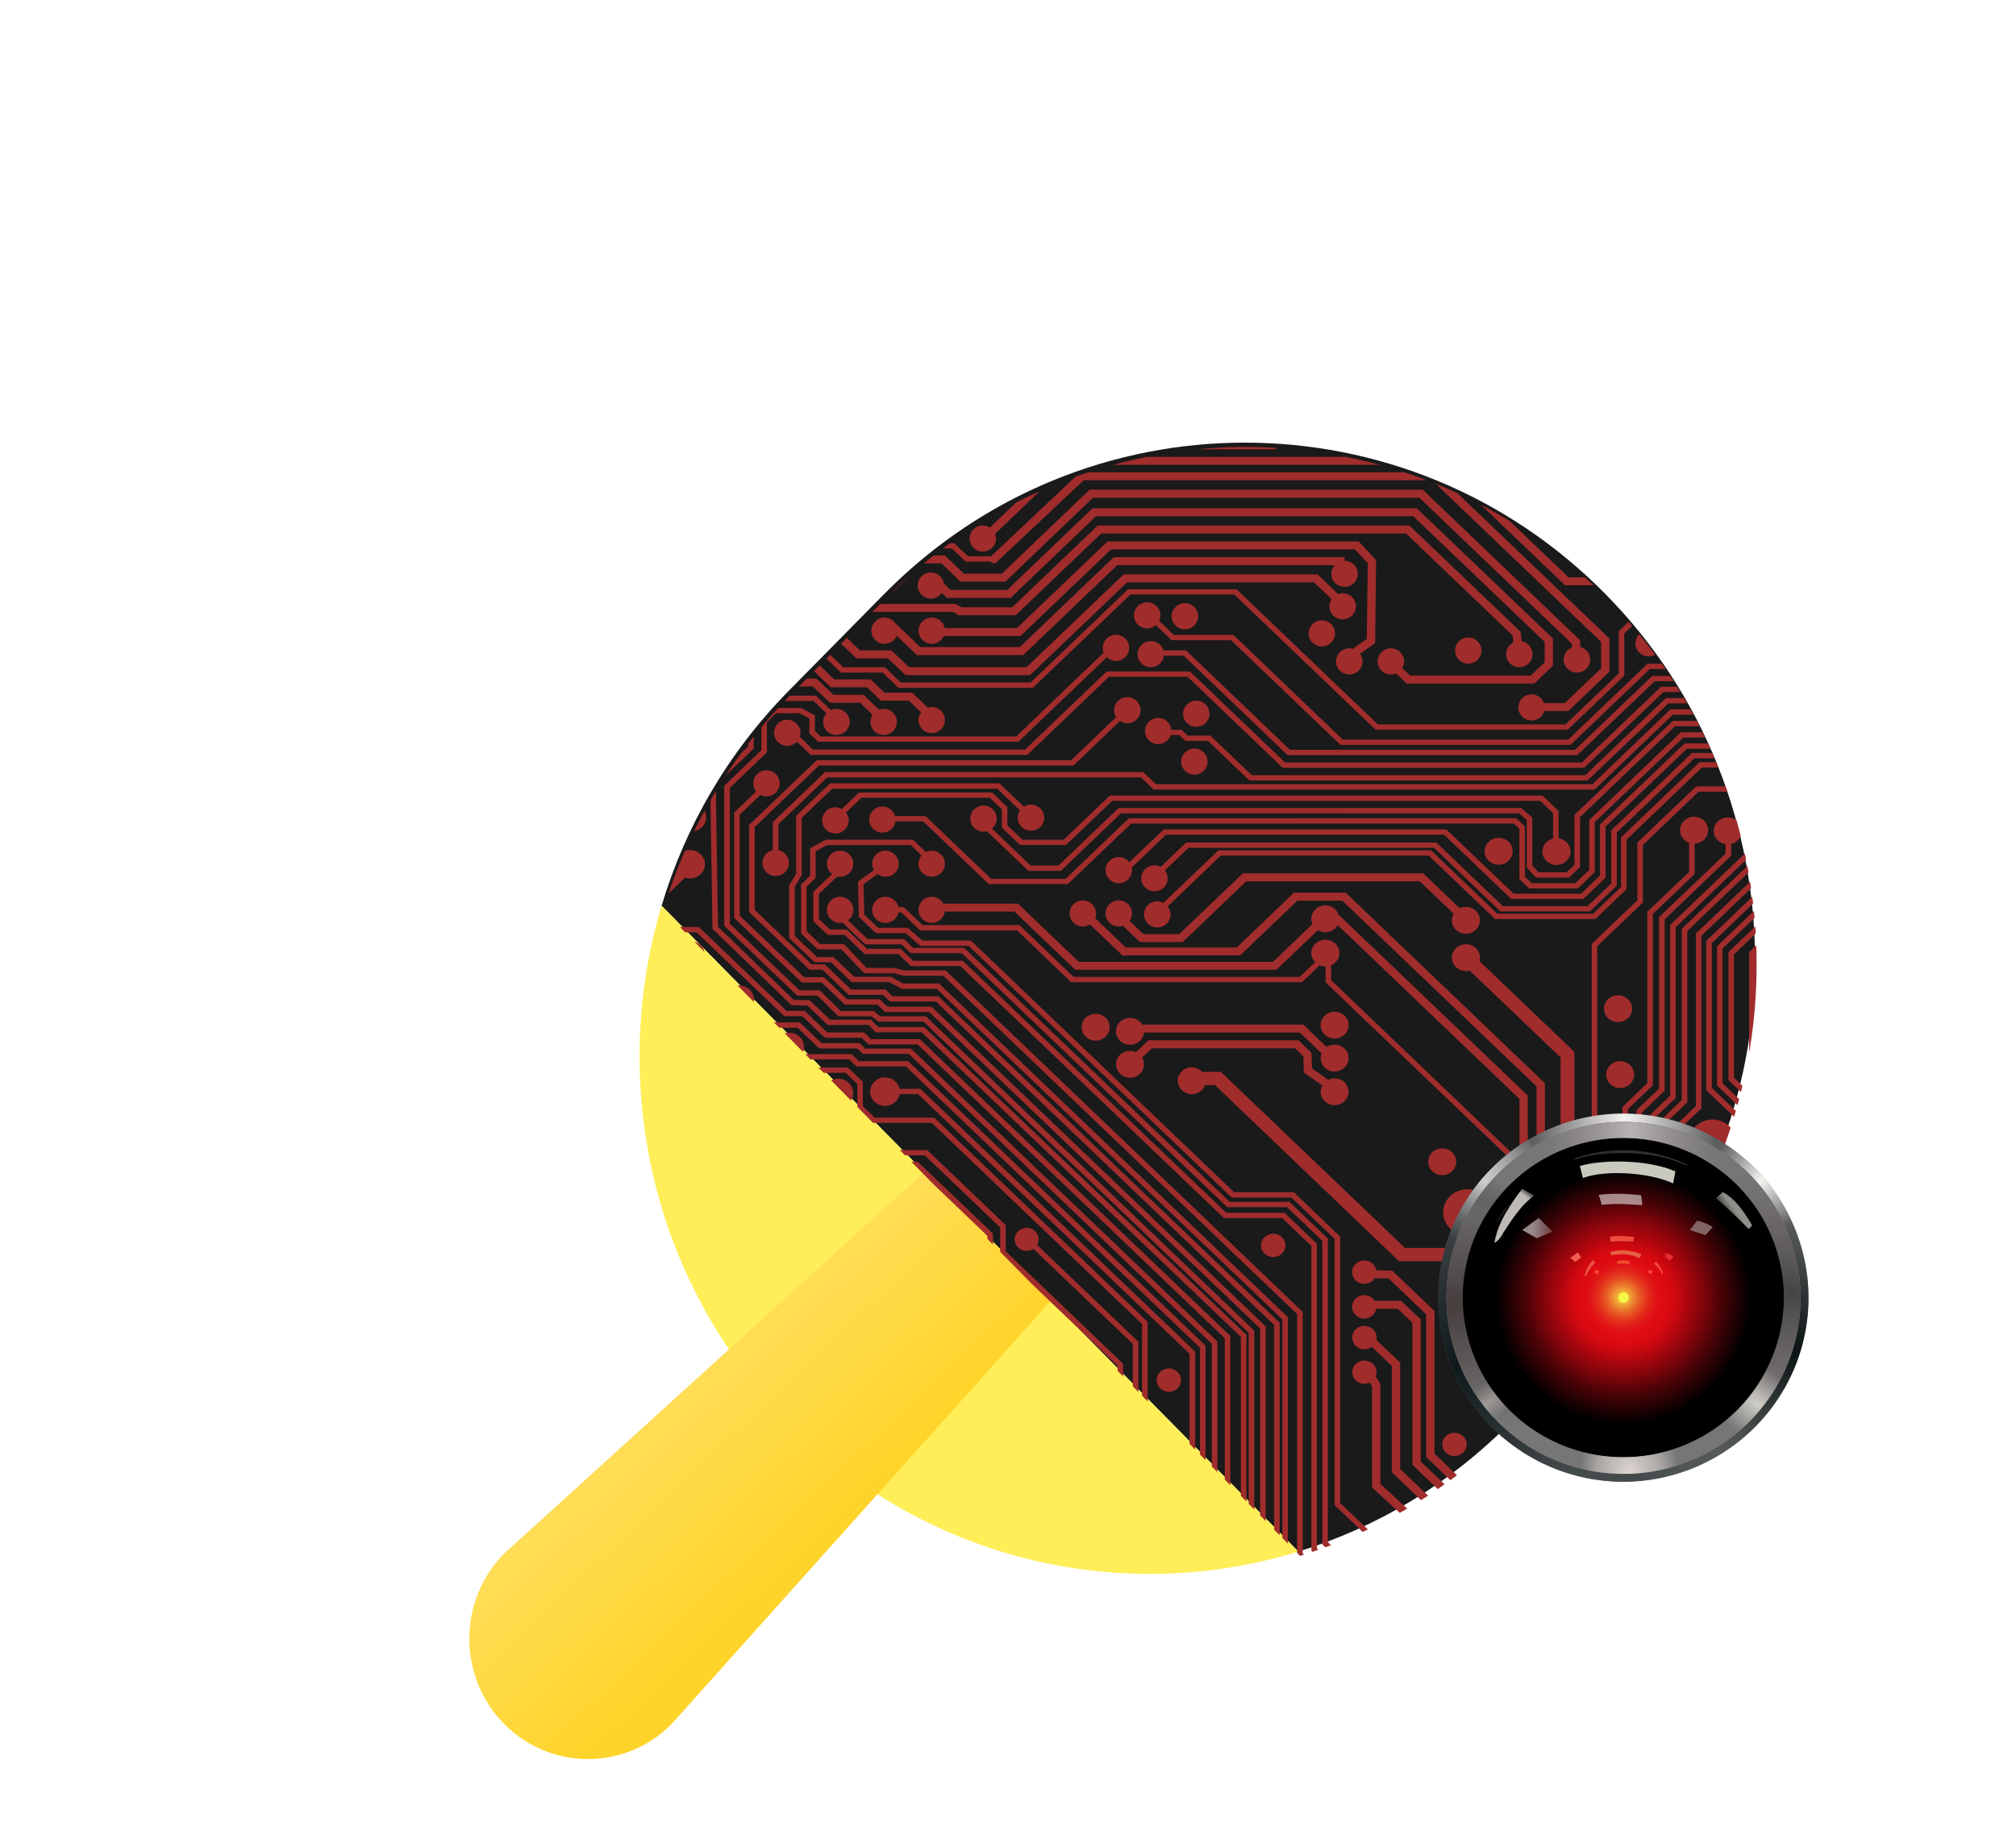 <?xml version="1.0" encoding="UTF-8" standalone="no"?>
<svg
   xmlns:dc="http://purl.org/dc/elements/1.1/"
   xmlns:cc="http://creativecommons.org/ns#"
   xmlns:rdf="http://www.w3.org/1999/02/22-rdf-syntax-ns#"
   xmlns:svg="http://www.w3.org/2000/svg"
   xmlns="http://www.w3.org/2000/svg"
   xmlns:xlink="http://www.w3.org/1999/xlink"
   xmlns:sodipodi="http://sodipodi.sourceforge.net/DTD/sodipodi-0.dtd"
   xmlns:inkscape="http://www.inkscape.org/namespaces/inkscape"
   inkscape:version="1.0 (4035a4fb49, 2020-05-01)"
   sodipodi:docname="ping-pong2.svg"
   version="1.1"
   width="274"
   viewBox="0 0 260.738 237.9"
   height="250"
   enable-background="new 0 0 487.219 487.219"
   id="Capa_1">
  <defs
     id="defs20">
    <linearGradient
       id="linearGradient1140"
       inkscape:collect="always">
      <stop
         id="stop1136"
         offset="0"
         style="stop-color:#ffdd55;stop-opacity:1" />
      <stop
         id="stop1138"
         offset="1"
         style="stop-color:#ffd42a;stop-opacity:1" />
    </linearGradient>
    <linearGradient
       gradientUnits="userSpaceOnUse"
       y2="340.863"
       x2="127.734"
       y1="298.011"
       x1="87.993"
       id="linearGradient1142"
       xlink:href="#linearGradient1140"
       inkscape:collect="always" />
    <linearGradient
       id="linearGradient4716">
      <stop
         id="stop4718"
         style="stop-color:#0a1314;stop-opacity:1"
         offset="0" />
      <stop
         id="stop4720"
         style="stop-color:#0a1314;stop-opacity:0"
         offset="1" />
    </linearGradient>
    <linearGradient
       id="linearGradient4698">
      <stop
         id="stop4700"
         style="stop-color:#424a4b;stop-opacity:1"
         offset="0" />
      <stop
         id="stop4702"
         style="stop-color:#424a4b;stop-opacity:0"
         offset="1" />
    </linearGradient>
    <linearGradient
       id="linearGradient4680">
      <stop
         id="stop4682"
         style="stop-color:#0e191c;stop-opacity:1"
         offset="0" />
      <stop
         id="stop4684"
         style="stop-color:#0e191c;stop-opacity:0"
         offset="1" />
    </linearGradient>
    <linearGradient
       id="linearGradient4662">
      <stop
         id="stop4664"
         style="stop-color:#f5f4f1;stop-opacity:1"
         offset="0" />
      <stop
         id="stop4666"
         style="stop-color:#f5f4f1;stop-opacity:0"
         offset="1" />
    </linearGradient>
    <linearGradient
       id="linearGradient4632">
      <stop
         id="stop4634"
         style="stop-color:#626463;stop-opacity:1"
         offset="0" />
      <stop
         id="stop4636"
         style="stop-color:#626463;stop-opacity:0"
         offset="1" />
    </linearGradient>
    <linearGradient
       id="linearGradient4622">
      <stop
         id="stop4624"
         style="stop-color:#b9b5b4;stop-opacity:1"
         offset="0" />
      <stop
         id="stop4626"
         style="stop-color:#9d9290;stop-opacity:0"
         offset="1" />
    </linearGradient>
    <linearGradient
       id="linearGradient4594">
      <stop
         id="stop4596"
         style="stop-color:#473e3e;stop-opacity:1"
         offset="0" />
      <stop
         id="stop4598"
         style="stop-color:#473e3e;stop-opacity:0"
         offset="1" />
    </linearGradient>
    <linearGradient
       id="linearGradient4584">
      <stop
         id="stop4586"
         style="stop-color:#b1aba9;stop-opacity:1"
         offset="0" />
      <stop
         id="stop4588"
         style="stop-color:#b1aba9;stop-opacity:0"
         offset="1" />
    </linearGradient>
    <linearGradient
       id="linearGradient4572">
      <stop
         id="stop4574"
         style="stop-color:#e0d8d4;stop-opacity:1"
         offset="0" />
      <stop
         id="stop4580"
         style="stop-color:#e0d8d4;stop-opacity:0.455"
         offset="0.676" />
      <stop
         id="stop4576"
         style="stop-color:#e0d8d4;stop-opacity:0"
         offset="1" />
    </linearGradient>
    <linearGradient
       id="linearGradient4562">
      <stop
         id="stop4564"
         style="stop-color:#cfcdc7;stop-opacity:1"
         offset="0" />
      <stop
         id="stop4566"
         style="stop-color:#cfcdc7;stop-opacity:0"
         offset="1" />
    </linearGradient>
    <linearGradient
       id="linearGradient4546">
      <stop
         id="stop4548"
         style="stop-color:#444544;stop-opacity:1"
         offset="0" />
      <stop
         id="stop4550"
         style="stop-color:#706062;stop-opacity:0"
         offset="1" />
    </linearGradient>
    <linearGradient
       id="linearGradient4454">
      <stop
         id="stop4456"
         style="stop-color:#bebbb6;stop-opacity:1"
         offset="0" />
      <stop
         id="stop4458"
         style="stop-color:#bebbb6;stop-opacity:0"
         offset="1" />
    </linearGradient>
    <linearGradient
       id="linearGradient4446">
      <stop
         id="stop4448"
         style="stop-color:#8f908a;stop-opacity:1"
         offset="0" />
      <stop
         id="stop4450"
         style="stop-color:#8f908a;stop-opacity:0"
         offset="1" />
    </linearGradient>
    <linearGradient
       id="linearGradient4438">
      <stop
         id="stop4440"
         style="stop-color:#ffffff;stop-opacity:1"
         offset="0" />
      <stop
         id="stop4442"
         style="stop-color:#ffffff;stop-opacity:0"
         offset="1" />
    </linearGradient>
    <linearGradient
       id="linearGradient4430">
      <stop
         id="stop4432"
         style="stop-color:#ea3231;stop-opacity:1"
         offset="0" />
      <stop
         id="stop4434"
         style="stop-color:#ea3231;stop-opacity:0"
         offset="1" />
    </linearGradient>
    <linearGradient
       id="linearGradient3971">
      <stop
         id="stop3973"
         style="stop-color:#ea1117;stop-opacity:1"
         offset="0" />
      <stop
         id="stop3975"
         style="stop-color:#d3070e;stop-opacity:1"
         offset="0.37" />
      <stop
         id="stop3977"
         style="stop-color:#c10914;stop-opacity:0"
         offset="1" />
    </linearGradient>
    <linearGradient
       id="linearGradient3862">
      <stop
         id="stop3864"
         style="stop-color:#ea1117;stop-opacity:1"
         offset="0" />
      <stop
         id="stop3866"
         style="stop-color:#ea1117;stop-opacity:0"
         offset="1" />
    </linearGradient>
    <linearGradient
       id="linearGradient3798">
      <stop
         id="stop3800"
         style="stop-color:#f8ee46;stop-opacity:1"
         offset="0" />
      <stop
         id="stop3802"
         style="stop-color:#d3321c;stop-opacity:0"
         offset="1" />
    </linearGradient>
    <linearGradient
       id="linearGradient3774">
      <stop
         id="stop3776"
         style="stop-color:#ea1117;stop-opacity:1"
         offset="0" />
      <stop
         id="stop3782"
         style="stop-color:#cd0d14;stop-opacity:1"
         offset="0.37" />
      <stop
         id="stop3778"
         style="stop-color:#c10914;stop-opacity:0"
         offset="1" />
    </linearGradient>
    <filter
       color-interpolation-filters="sRGB"
       id="filter4426">
      <feGaussianBlur
         id="feGaussianBlur4428"
         stdDeviation="0.796" />
    </filter>
    <filter
       x="-0.015"
       y="-0.107"
       width="1.03"
       height="1.213"
       color-interpolation-filters="sRGB"
       id="filter4487">
      <feGaussianBlur
         id="feGaussianBlur4489"
         stdDeviation="0.493" />
    </filter>
    <filter
       color-interpolation-filters="sRGB"
       id="filter4511">
      <feGaussianBlur
         id="feGaussianBlur4513"
         stdDeviation="0.368" />
    </filter>
    <radialGradient
       cx="355.618"
       cy="263.474"
       r="214.643"
       fx="355.618"
       fy="263.474"
       id="radialGradient4735"
       xlink:href="#linearGradient4662"
       gradientUnits="userSpaceOnUse"
       gradientTransform="matrix(0.496,0.024,-0.048,0.999,191.797,-8.1)" />
    <radialGradient
       cx="688.202"
       cy="322.613"
       r="214.643"
       fx="688.202"
       fy="322.613"
       id="radialGradient4737"
       xlink:href="#linearGradient4662"
       gradientUnits="userSpaceOnUse"
       gradientTransform="matrix(0.189,0.209,-0.741,0.671,623.547,-26.528)" />
    <radialGradient
       cx="-50.827"
       cy="568.555"
       r="214.643"
       fx="-50.827"
       fy="568.555"
       id="radialGradient4739"
       xlink:href="#linearGradient4662"
       gradientUnits="userSpaceOnUse"
       gradientTransform="matrix(0.242,-0.243,0.721,0.72,-205.953,-86.121)" />
    <radialGradient
       cx="143.292"
       cy="560.576"
       r="214.643"
       fx="143.292"
       fy="560.576"
       id="radialGradient4741"
       xlink:href="#linearGradient4680"
       gradientUnits="userSpaceOnUse"
       gradientTransform="matrix(0.557,1.123,-1.015,0.504,651.472,105.566)" />
    <radialGradient
       cx="359.537"
       cy="680.741"
       r="214.643"
       fx="359.537"
       fy="680.741"
       id="radialGradient4743"
       xlink:href="#linearGradient4698"
       gradientUnits="userSpaceOnUse"
       gradientTransform="matrix(0.594,-0.02,0.033,0.999,124.486,7.504)" />
    <radialGradient
       cx="549.073"
       cy="531.27"
       r="214.643"
       fx="549.073"
       fy="531.27"
       id="radialGradient4745"
       xlink:href="#linearGradient4716"
       gradientUnits="userSpaceOnUse"
       gradientTransform="matrix(-0.29,0.619,-1.026,-0.48,1253.21,446.398)" />
    <radialGradient
       cx="137.356"
       cy="130.312"
       r="87.547"
       fx="137.356"
       fy="130.312"
       id="radialGradient4965"
       xlink:href="#linearGradient3774"
       gradientUnits="userSpaceOnUse" />
    <radialGradient
       cx="137.356"
       cy="130.312"
       r="87.547"
       fx="137.356"
       fy="130.312"
       id="radialGradient4967"
       xlink:href="#linearGradient3971"
       gradientUnits="userSpaceOnUse" />
    <radialGradient
       cx="126.875"
       cy="125.125"
       r="44.125"
       fx="126.875"
       fy="125.125"
       id="radialGradient4969"
       xlink:href="#linearGradient3862"
       gradientUnits="userSpaceOnUse" />
    <radialGradient
       cx="493.207"
       cy="120.236"
       r="20.153"
       fx="493.207"
       fy="120.236"
       id="radialGradient4971"
       xlink:href="#linearGradient3798"
       gradientUnits="userSpaceOnUse"
       gradientTransform="matrix(0.756,0,0,0.756,120.235,29.311)" />
    <linearGradient
       x1="59.75"
       y1="853.862"
       x2="63.5"
       y2="848.862"
       id="linearGradient4973"
       xlink:href="#linearGradient4454"
       gradientUnits="userSpaceOnUse" />
    <linearGradient
       x1="65.5"
       y1="878.362"
       x2="89"
       y2="879.862"
       id="linearGradient4975"
       xlink:href="#linearGradient4438"
       gradientUnits="userSpaceOnUse" />
    <linearGradient
       x1="159.099"
       y1="895.738"
       x2="155.033"
       y2="895.208"
       id="linearGradient4977"
       xlink:href="#linearGradient4430"
       gradientUnits="userSpaceOnUse" />
    <linearGradient
       x1="201.5"
       y1="859.362"
       x2="192.5"
       y2="865.862"
       id="linearGradient4979"
       xlink:href="#linearGradient4446"
       gradientUnits="userSpaceOnUse" />
    <radialGradient
       cx="565.671"
       cy="446.365"
       r="214.643"
       fx="565.671"
       fy="446.365"
       id="radialGradient4981"
       xlink:href="#linearGradient4546"
       gradientUnits="userSpaceOnUse"
       gradientTransform="matrix(-0.011,0.72,-0.988,-0.016,1003.895,64.801)" />
    <radialGradient
       cx="525.851"
       cy="583.234"
       r="214.643"
       fx="525.851"
       fy="583.234"
       id="radialGradient4983"
       xlink:href="#linearGradient4562"
       gradientUnits="userSpaceOnUse"
       gradientTransform="matrix(-0.13,0.147,-0.259,-0.23,735.494,657.578)" />
    <radialGradient
       cx="338.531"
       cy="703.868"
       r="214.643"
       fx="338.531"
       fy="703.868"
       id="radialGradient4985"
       xlink:href="#linearGradient4572"
       gradientUnits="userSpaceOnUse"
       gradientTransform="matrix(-0.28,0.009,-0.012,-0.378,464.474,950.875)" />
    <radialGradient
       cx="241.977"
       cy="591.316"
       r="214.643"
       fx="241.977"
       fy="591.316"
       id="radialGradient4987"
       xlink:href="#linearGradient4584"
       gradientUnits="userSpaceOnUse"
       gradientTransform="matrix(0.065,0.079,-0.514,0.426,480.052,325.102)" />
    <radialGradient
       cx="148.805"
       cy="479.248"
       r="214.643"
       fx="148.805"
       fy="479.248"
       id="radialGradient4989"
       xlink:href="#linearGradient4594"
       gradientUnits="userSpaceOnUse"
       gradientTransform="matrix(0.034,0.692,-1.316,0.065,774.524,345.154)" />
    <radialGradient
       cx="361.886"
       cy="270.588"
       r="214.643"
       fx="361.886"
       fy="270.588"
       id="radialGradient4991"
       xlink:href="#linearGradient4622"
       gradientUnits="userSpaceOnUse"
       gradientTransform="matrix(0.503,0.029,-0.057,0.998,195.525,-9.99)" />
    <radialGradient
       cx="113.196"
       cy="362.848"
       r="214.643"
       fx="113.196"
       fy="362.848"
       id="radialGradient4993"
       xlink:href="#linearGradient4632"
       gradientUnits="userSpaceOnUse"
       gradientTransform="matrix(-0.082,0.115,-0.814,-0.581,490.527,552.428)" />
  </defs>
  <sodipodi:namedview
     inkscape:current-layer="text976"
     inkscape:window-maximized="1"
     inkscape:window-y="-9"
     inkscape:window-x="-9"
     inkscape:cy="153.51804"
     inkscape:cx="103.12351"
     inkscape:zoom="1.6210938"
     showgrid="false"
     id="namedview18"
     inkscape:window-height="1001"
     inkscape:window-width="1920"
     inkscape:pageshadow="2"
     inkscape:pageopacity="0"
     guidetolerance="10"
     gridtolerance="10"
     objecttolerance="10"
     borderopacity="1"
     bordercolor="#666666"
     pagecolor="#ffffff"
     inkscape:document-rotation="0" />
  <g
     id="XMLID_1105_"
     transform="matrix(0.952,0,0,0.952,-18.42,51.424)" />
  <g
     id="g1084">
    <g
       transform="matrix(0.416,0,0,0.422,45.634,46.328)"
       id="g1025">
      <g
         transform="translate(45.659,-6.641)"
         id="g1151">
        <path
           style="fill:#1a1a1a;stroke-width:0.952"
           fill="#ff7b79"
           d="m 314.279,332.879 29.538,-29.538 c 61.949,-61.949 61.949,-162.387 0,-224.335 -61.949,-61.949 -162.387,-61.949 -224.335,0 L 89.944,108.543 C 70.858,127.629 57.661,150.372 50.336,174.513 L 248.31,372.487 c 24.141,-7.326 46.883,-20.522 65.969,-39.608 z"
           id="XMLID_1106_" />
        <path
           style="fill:#ffee57;fill-opacity:1;stroke-width:0.952"
           fill="#ffee80"
           d="m 89.944,332.879 c 42.863,42.863 104.149,56.059 158.366,39.608 L 50.336,174.513 C 33.885,228.73 47.081,290.016 89.944,332.879 Z"
           id="XMLID_1108_" />
        <path
           sodipodi:nodetypes="cccccc"
           style="fill:url(#linearGradient1142);fill-opacity:1;stroke-width:0.952"
           fill="#ffee80"
           d="M 131.926,256.202 1.353,373.128 c -14.404,14.403 -14.404,37.756 0,52.16 14.404,14.403 37.756,14.403 52.16,0 L 171.467,295.448 Z"
           id="XMLID_1679_" />
        <path
           id="path1081"
           style="fill:#a02c2c;stroke-width:0.952"
           d="m 232.154,33.869 c -5.016,0 -10.029,0.239 -15.027,0.712 h 24.002 l 0.379,-0.357 0.069,-0.065 c -3.138,-0.186 -6.281,-0.29 -9.423,-0.29 z m -30.999,3.05 c -3.517,0.697 -7.016,1.507 -10.488,2.444 h 82.975 c -3.472,-0.937 -6.969,-1.747 -10.486,-2.444 z m -18.125,4.717 c -1.351,0.439 -2.697,0.899 -4.039,1.375 l -26.156,24.312 a 1.297,1.223 0 0 0 -0.091,0.058 h -7.156 l -4.031,-3.775 -0.243,-0.229 h -1.327 c -0.751,0.537 -1.5,1.078 -2.243,1.63 h 2.873 l 3.972,3.773 0.271,0.229 h 7.732 a 1.297,1.223 0 0 0 2.046,0.045 l 26.935,-24.974 H 288.26 c -2.31,-0.872 -4.638,-1.684 -6.979,-2.444 z m 107.994,3.526 51.403,48.465 v 8.118 l -11.293,10.635 h -6.486 c -0.571,-1.54 -2.056,-2.658 -3.836,-2.658 -2.271,0 -4.107,1.791 -4.107,4.002 0,2.21 1.837,4.003 4.107,4.003 1.88,0 3.468,-1.226 3.957,-2.903 h 7.457 l 0.379,-0.357 12.051,-11.336 0.379,-0.357 V 92.597 l -0.379,-0.357 -46.928,-44.22 c -2.217,-1.006 -4.452,-1.96 -6.704,-2.859 z m -107.635,1.82 -0.377,0.359 -26.89,25.387 H 144.343 l -5.563,-5.245 -0.379,-0.359 h -3.448 c -1.03,0.8 -2.052,1.615 -3.067,2.444 h 5.453 l 5.563,5.247 0.379,0.357 h 13.915 l 0.379,-0.357 26.888,-25.374 h 101.466 l 47.398,44.714 v 1.201 c -1.481,0.607 -2.546,2.03 -2.546,3.687 0,2.21 1.868,4.003 4.139,4.003 2.27,0 4.107,-1.793 4.107,-4.003 0,-1.875 -1.32,-3.439 -3.108,-3.873 v -2.03 l -0.379,-0.359 -48.186,-45.443 -0.379,-0.357 H 183.392 Z m -15.512,0.459 c -2.489,1.102 -4.954,2.273 -7.395,3.509 l -8.096,7.641 c -0.636,-0.393 -1.373,-0.643 -2.182,-0.643 -2.271,0 -4.107,1.791 -4.107,4.002 0,2.21 1.837,4.003 4.107,4.003 2.27,0 4.107,-1.793 4.107,-4.003 0,-0.506 -0.127,-0.983 -0.303,-1.429 z m 137.12,4.104 25.842,24.37 0.379,0.359 h 8.879 c -0.889,-0.827 -1.784,-1.643 -2.688,-2.446 h -5.115 l -18.25,-17.216 c -2.972,-1.794 -5.989,-3.485 -9.048,-5.067 z m -120.693,1.126 v 0.002 l -0.379,0.357 -26.117,24.673 H 140.178 l -2.076,-1.974 c -0.301,-1.921 -1.99,-3.388 -4.048,-3.388 -2.27,0 -4.107,1.793 -4.107,4.003 0,2.21 1.837,4.003 4.107,4.003 1.419,0 2.658,-0.694 3.396,-1.758 l 1.273,1.171 0.379,0.387 h 19.781 l 0.379,-0.387 26.132,-24.643 h 98.647 l 40.835,38.51 v 6.26 l -4.304,4.061 h -37.531 l -2.457,-2.303 c 0.366,-0.598 0.593,-1.282 0.593,-2.03 0,-2.21 -1.839,-4.002 -4.109,-4.002 -2.27,0 -4.107,1.791 -4.107,4.002 0,2.21 1.837,4.003 4.107,4.003 0.568,0 1.101,-0.114 1.593,-0.316 h 0.03 l 2.896,2.73 0.377,0.359 h 39.698 l 0.379,-0.359 5.048,-4.788 0.379,-0.357 v -8.291 l -0.379,-0.357 -41.593,-39.211 -0.379,-0.359 z m 1.602,5.303 -0.377,0.357 -26.178,24.688 h -15.748 l -1.621,-0.857 -0.303,-0.186 h -23.333 l -2.444,2.444 h 25.076 l 1.275,0.686 v 0.359 h 18.158 l 0.379,-0.359 26.208,-24.688 h 94.781 l 33.135,31.221 0.212,2.215 c -1.323,0.664 -2.243,1.994 -2.243,3.544 0,2.21 1.838,3.989 4.107,3.989 2.277,0 4.107,-1.778 4.107,-3.989 0,-1.971 -1.449,-3.628 -3.379,-3.959 l -0.243,-2.444 -0.045,-0.429 -0.335,-0.329 -33.862,-31.906 -0.364,-0.357 z m 3.102,4.847 -0.379,0.344 -27.814,26.23 h -22.448 c -0.383,-1.828 -2.046,-3.215 -4.033,-3.215 -2.271,0 -4.107,1.821 -4.107,4.031 0,2.21 1.837,4.002 4.107,4.002 1.669,0 3.087,-0.982 3.73,-2.373 H 161.907 l 0.377,-0.357 27.801,-26.215 h 75.818 l 3.972,4.23 -0.303,23.258 -4.366,3.002 c -0.338,-0.087 -0.695,-0.143 -1.061,-0.143 -2.271,0 -4.137,1.793 -4.137,4.003 0,2.21 1.867,4.002 4.137,4.002 2.271,0 4.107,-1.791 4.107,-4.002 0,-0.889 -0.3,-1.709 -0.803,-2.373 l 4.213,-2.859 0.515,-0.357 v -0.615 l 0.288,-24.387 0.032,-0.457 -0.349,-0.359 -4.699,-4.988 -0.379,-0.4 h -78.063 z m 1.916,4.832 -0.379,0.357 -28.86,27.217 h -30.907 l -7.262,-6.862 -0.136,0.128 c -0.659,-1.359 -2.073,-2.316 -3.713,-2.316 -2.27,0 -4.122,1.821 -4.122,4.031 0,2.21 1.852,4.003 4.122,4.003 1.695,0 3.162,-1.006 3.79,-2.431 l 5.866,5.533 0.379,0.357 h 33.076 l 0.379,-0.357 28.845,-27.217 h 67.617 c -0.649,0.707 -1.061,1.636 -1.061,2.66 0,2.21 1.837,4.002 4.107,4.002 2.27,0 4.107,-1.791 4.107,-4.002 0,-2.21 -1.837,-4.003 -4.107,-4.003 v -1.1 h -71.74 z m 3.074,5.275 -0.379,0.357 -29.801,28.089 h -36.573 l -5.094,-4.803 -0.379,-0.344 h -9.806 l -4.044,-3.829 -1.788,1.788 4.377,4.128 0.379,0.357 h 9.806 l 5.109,4.79 0.379,0.357 h 38.727 l 0.362,-0.357 29.816,-28.089 h 58.085 l 5.457,5.146 c -0.423,0.629 -0.667,1.392 -0.667,2.201 0,2.21 1.837,4.003 4.107,4.003 2.27,0 4.139,-1.793 4.139,-4.003 0,-2.21 -1.869,-4.002 -4.139,-4.002 -0.497,0 -0.968,0.099 -1.409,0.257 l -6.018,-5.689 -0.379,-0.357 z m -66.079,0.004 c -1.917,1.675 -3.805,3.403 -5.659,5.185 l 0.089,0.086 z m 67.446,4.555 -0.258,0.256 -30.042,28.332 h -40.365 l -4.667,-4.431 -0.273,-0.229 h -12.943 l -4.076,-3.838 -1.176,1.178 4.282,4.033 0.242,0.256 h 12.96 l 4.713,4.431 0.243,0.243 h 41.774 l 0.243,-0.243 30.072,-28.36 h 32.286 l 43.669,41.183 0.242,0.256 h 59.797 l 0.243,-0.256 17.067,-16.081 0.242,-0.258 V 91.053 l 2.476,-2.344 c -0.369,-0.426 -0.744,-0.848 -1.119,-1.271 l -2.842,2.671 -0.243,0.258 v 12.936 l -16.551,15.623 h -58.341 l -43.67,-41.183 -0.242,-0.256 z m 5.934,4.003 c -2.271,0 -4.107,1.791 -4.107,4.002 0,2.21 1.837,4.003 4.107,4.003 1.027,0 1.948,-0.396 2.667,-1.002 l 4.654,4.36 0.242,0.258 h 18.51 l 33.8,31.877 0.243,0.229 h 71.498 l 0.242,-0.229 24.42,-23.03 h 4.864 c -0.381,-0.547 -0.777,-1.087 -1.165,-1.63 h -4.425 l -0.243,0.243 -24.388,23.015 h -70.104 l -33.773,-31.877 -0.273,-0.229 h -18.476 l -4.563,-4.303 c 0.244,-0.512 0.379,-1.086 0.379,-1.688 0,-2.21 -1.837,-4.002 -4.107,-4.002 z m 11.313,0.286 c -2.073,0.205 -3.713,1.929 -3.713,4.002 0,2.21 1.867,4.003 4.137,4.003 2.271,0 4.109,-1.793 4.109,-4.003 0,-2.21 -1.839,-4.002 -4.109,-4.002 -0.142,0 -0.286,-0.014 -0.424,0 z m 42.987,5.245 c -2.271,0 -4.107,1.793 -4.107,4.003 0,2.21 1.837,4.002 4.107,4.002 2.271,0 4.107,-1.791 4.107,-4.002 0,-2.21 -1.837,-4.003 -4.107,-4.003 z m 98.691,4.258 c -0.728,0.727 -1.186,1.715 -1.186,2.805 0,2.21 1.854,4.002 4.124,4.002 0.736,0 1.416,-0.204 2.013,-0.533 -1.59,-2.123 -3.241,-4.214 -4.951,-6.273 z m -162.694,0.173 c -2.27,0 -4.107,1.793 -4.107,4.003 0,0.524 0.101,1.014 0.288,1.472 L 160.573,122.615 H 99.73 l -1.728,-1.658 v -4.79 l -0.44,-0.229 -3.593,-1.929 -0.212,-0.128 h -7.172 c -1.802,1.931 -3.539,3.902 -5.226,5.899 v 7.037 l -11.278,10.665 -0.271,0.229 v 42.984 l 0.271,0.229 22.13,20.87 0.244,0.258 h 6.306 l 6.289,6.117 0.243,0.243 h 10.352 l 1.803,1.416 0.243,0.199 h 14.051 l 101.119,95.403 v 52.429 l 1.727,1.727 v -54.799 l -0.243,-0.243 -101.6,-95.918 -0.273,-0.229 h -14.157 l -1.758,-1.4 -0.243,-0.216 h -10.291 l -6.291,-6.131 -0.273,-0.229 h -6.275 l -21.645,-20.413 v -41.612 l 11.278,-10.637 0.271,-0.242 v -9.306 l 2.881,-2.702 h 7.336 l 2.972,1.63 v 4.489 l 0.242,0.256 2.258,2.13 0.273,0.229 h 62.237 l 0.242,-0.229 27.24,-25.686 c 0.737,0.686 1.733,1.128 2.834,1.128 2.271,0 4.107,-1.791 4.107,-4.002 0,-2.21 -1.837,-4.003 -4.107,-4.003 z m 109.105,0.844 c -2.073,0.205 -3.667,1.931 -3.667,4.003 0,2.21 1.837,4.002 4.107,4.002 2.271,0 4.107,-1.791 4.107,-4.002 0,-2.21 -1.837,-4.003 -4.107,-4.003 -0.142,0 -0.302,-0.014 -0.44,0 z m -98.258,1.102 c -2.27,0 -4.107,1.791 -4.107,4.002 0,2.21 1.837,3.989 4.107,3.989 2.111,0 3.829,-1.538 4.063,-3.531 h 6.154 l 32.044,30.249 0.271,0.229 h 90.066 l 0.243,-0.229 23.783,-22.4 h 5.897 c -0.358,-0.546 -0.724,-1.087 -1.089,-1.63 h -5.55 l -0.258,0.229 -23.736,22.4 h -88.642 l -32.074,-30.247 -0.273,-0.229 h -6.973 c -0.515,-1.637 -2.075,-2.831 -3.925,-2.831 z m -102.96,7.436 -1.775,1.775 4.877,4.6 0.379,0.357 h 11.231 l 3.957,3.717 0.364,0.357 h 8.685 l 3.805,3.617 c -0.49,0.659 -0.788,1.468 -0.788,2.344 0,2.21 1.837,4.003 4.107,4.003 2.271,0 4.107,-1.793 4.107,-4.003 0,-2.21 -1.837,-4.002 -4.107,-4.002 -0.424,0 -0.829,0.07 -1.214,0.186 l -4.487,-4.232 -0.377,-0.357 h -8.641 l -3.942,-3.717 -0.409,-0.357 h -11.217 z m 89.276,1.855 -0.273,0.229 -25.162,23.729 H 97.39 l -4.093,-3.903 c 0.133,-0.394 0.212,-0.806 0.212,-1.243 0,-2.21 -1.837,-4.002 -4.107,-4.002 -0.142,0 -0.273,-0.014 -0.411,0 -2.073,0.205 -3.697,1.929 -3.697,4.002 0,2.21 1.837,4.003 4.107,4.003 1.176,0 2.251,-0.488 3,-1.258 l 4.018,3.773 0.271,0.258 h 67.363 l 0.242,-0.258 25.132,-23.699 h 24.435 l 29.314,27.66 0.273,0.243 h 93.705 l 0.273,-0.243 24.374,-22.985 h 5.26 c -0.338,-0.546 -0.686,-1.087 -1.032,-1.63 h -4.942 l -0.273,0.229 -24.374,23 h -92.264 l -29.345,-27.674 -0.273,-0.229 z m -93.303,2.173 -2.444,2.444 h 4.364 l 4.942,4.632 0.379,0.359 h 9.367 l 3.866,3.673 c -0.423,0.629 -0.667,1.379 -0.667,2.188 0,2.21 1.837,4.002 4.107,4.002 2.271,0 4.107,-1.791 4.107,-4.002 0,-2.21 -1.837,-3.989 -4.107,-3.989 -0.497,0 -0.968,0.086 -1.409,0.243 l -4.427,-4.174 -0.379,-0.387 h -9.412 l -4.912,-4.632 -0.379,-0.357 z m -5.241,5.249 c -0.535,0.537 -1.052,1.085 -1.578,1.628 h 8.927 l 4.031,3.803 c -0.634,0.704 -1.03,1.606 -1.03,2.617 0,2.21 1.837,4.002 4.107,4.002 2.271,0 4.137,-1.791 4.137,-4.002 0,-2.21 -1.867,-3.989 -4.137,-3.989 -0.61,0 -1.177,0.112 -1.697,0.344 l -4.442,-4.174 -0.242,-0.229 z m 104.919,0.454 c -2.27,0.001 -4.122,1.794 -4.122,4.003 0,0.788 0.23,1.526 0.637,2.145 L 177.659,129.907 H 98.596 l -0.273,0.229 -20.539,19.37 -0.242,0.256 v 26.673 l 0.242,0.229 18.251,17.211 0.242,0.229 h 4.048 l 7.912,7.49 0.273,0.23 h 10.67 l 1.955,1.829 0.243,0.229 h 14.263 l 105.133,99.148 v 62.744 l 1.728,1.728 v -65.163 l -0.242,-0.229 -105.65,-99.604 -0.242,-0.258 H 122.076 l -1.924,-1.829 -0.258,-0.229 H 109.238 l -7.944,-7.477 -0.242,-0.243 H 96.975 L 79.27,175.775 V 150.416 l 19.993,-18.883 h 79.124 l 0.271,-0.256 14.188,-13.393 h 0.03 c 0.656,0.424 1.415,0.686 2.258,0.686 2.271,0 4.107,-1.793 4.107,-4.003 0,-2.21 -1.836,-4.001 -4.106,-4.002 z m 167.469,0.268 -0.243,0.229 -24.827,23.415 H 233.809 l -12.596,-11.863 -0.273,-0.258 H 213.89 l -1.65,-1.558 -0.243,-0.229 h -3.184 c -0.198,-2.03 -1.955,-3.617 -4.093,-3.617 -2.27,0 -4.107,1.791 -4.107,4.002 0,2.21 1.837,4.003 4.107,4.003 1.821,0 3.356,-1.162 3.896,-2.758 h 2.684 l 1.637,1.558 0.242,0.229 h 7.033 l 12.612,11.88 0.242,0.242 h 105.195 l 0.242,-0.242 24.844,-23.4 h 5.806 c -0.32,-0.546 -0.647,-1.089 -0.974,-1.632 z m -146.035,0.835 c -2.27,0 -4.107,1.791 -4.107,4.002 0,2.21 1.837,4.003 4.107,4.003 2.271,0 4.109,-1.793 4.109,-4.003 0,-2.21 -1.839,-4.002 -4.109,-4.002 z m 147.476,2.63 -0.271,0.23 -24.071,22.742 H 204.023 l -3.699,-3.502 -0.243,-0.229 h -98.918 l -0.243,0.229 -15.733,14.837 -0.273,0.229 v 8.635 c -1.842,0.4 -3.214,2.018 -3.214,3.931 0,2.21 1.837,4.002 4.107,4.002 2.271,0 4.107,-1.791 4.107,-4.002 0,-1.934 -1.4,-3.581 -3.273,-3.959 v -7.919 l 15.218,-14.352 h 97.509 l 3.684,3.502 0.273,0.229 h 137.049 l 0.273,-0.229 24.1,-22.729 h 6.379 c -0.303,-0.55 -0.613,-1.098 -0.924,-1.645 z m 0.652,3.544 -0.243,0.258 -30.072,28.331 -0.243,0.258 v 15.296 l -2.44,2.288 h -8.73 l -1.94,-2.117 v -14.724 l -0.303,-0.229 -2.94,-2.444 -0.243,-0.216 H 192.459 l -0.271,0.229 -18.447,17.411 h -8.67 l -12.005,-11.308 c 0.895,-0.734 1.455,-1.83 1.455,-3.059 0,-2.21 -1.839,-4.002 -4.109,-4.002 -2.27,0 -4.107,1.791 -4.107,4.002 0,2.21 1.837,3.989 4.107,3.989 0.366,0 0.723,-0.056 1.061,-0.143 l 12.612,11.893 0.242,0.258 h 10.14 l 0.273,-0.258 18.415,-17.369 h 123.736 l 2.411,2.002 v 14.581 l 0.212,0.229 2.44,2.63 0.258,0.271 h 10.215 l 0.243,-0.229 2.925,-2.773 0.273,-0.229 V 147.359 l 29.557,-27.89 h 7.587 c -0.282,-0.544 -0.57,-1.086 -0.859,-1.628 z m 2.591,3.474 -0.273,0.229 -27.998,26.416 -0.271,0.229 v 15.337 l -4.321,4.061 h -13.564 l -2.108,-1.959 v -15.395 l -0.243,-0.229 -2.182,-2.059 -0.273,-0.256 H 195.626 l -0.271,0.256 -19.433,18.311 h -23.13 l -20.129,-18.982 -0.273,-0.258 h -9.458 c -0.48,-1.689 -2.051,-2.929 -3.94,-2.929 -2.27,0 -4.109,1.791 -4.109,4.002 0,2.21 1.839,4.003 4.109,4.003 2.075,0 3.782,-1.501 4.061,-3.446 h 8.609 l 20.16,19.012 0.273,0.229 h 24.541 l 0.243,-0.229 19.446,-18.341 h 119.002 l 1.697,1.602 v 15.367 l 0.243,0.256 2.591,2.444 0.273,0.229 h 15.021 l 0.273,-0.229 4.804,-4.559 0.242,-0.229 v -15.324 l 27.513,-25.931 h 6.776 c -0.265,-0.544 -0.535,-1.087 -0.807,-1.628 z m -288.29,1.329 c -0.577,0.716 -1.164,1.428 -1.727,2.152 v 0.851 l -2.204,2.076 c -1.66,2.24 -3.25,4.514 -4.777,6.819 l 8.466,-7.994 0.242,-0.229 z m 289.39,2.102 -0.271,0.258 -25.799,24.344 -0.242,0.229 v 15.698 l -5.897,5.546 h -20.963 l -20.675,-19.485 -0.242,-0.229 h -87.839 l -0.242,0.229 -10.49,9.851 c -0.749,-0.969 -1.915,-1.602 -3.258,-1.602 -2.27,0 -4.107,1.793 -4.107,4.003 0,2.21 1.837,4.031 4.107,4.031 2.271,0 4.107,-1.821 4.107,-4.031 0,-0.259 -0.043,-0.513 -0.091,-0.758 l 10.67,-10.092 h 86.445 l 20.645,19.484 0.243,0.23 h 22.433 l 0.243,-0.23 6.366,-6.031 0.273,-0.229 v -15.724 l 25.312,-23.859 h 7.267 c -0.25,-0.545 -0.504,-1.089 -0.76,-1.632 z m -152.419,1.6 c -2.271,0 -4.107,1.778 -4.107,3.989 0,2.21 1.837,4.003 4.107,4.003 2.271,0 4.107,-1.793 4.107,-4.003 0,-2.21 -1.837,-3.989 -4.107,-3.989 z m 154.746,1.331 -0.243,0.229 -24.645,23.244 -0.243,0.229 v 16.281 l -7.367,6.962 H 311.871 l -20.432,-19.27 -0.243,-0.229 h -77.773 l -0.243,0.229 -7.669,7.249 c -0.583,-0.31 -1.228,-0.515 -1.94,-0.515 -2.271,0 -4.107,1.791 -4.107,4.002 0,2.21 1.837,4.003 4.107,4.003 2.27,0 4.107,-1.793 4.107,-4.003 0,-0.916 -0.333,-1.755 -0.864,-2.429 l 7.353,-6.905 h 76.303 l 20.419,19.27 0.242,0.229 h 27.784 l 0.273,-0.229 7.866,-7.447 0.258,-0.229 V 152.05 l 24.115,-22.744 h 6.273 c -0.237,-0.546 -0.487,-1.087 -0.73,-1.63 z m 2.379,2.827 -0.273,0.229 -23.933,22.599 -0.273,0.229 v 15.224 l -8.67,8.176 h -29.784 l -20.342,-19.212 -0.271,-0.229 h -66.058 l -0.273,0.229 -16.869,15.897 c -0.579,-0.299 -1.212,-0.487 -1.911,-0.487 -2.27,0 -4.107,1.793 -4.107,4.003 0,2.21 1.837,4.002 4.107,4.002 2.271,0 4.139,-1.791 4.139,-4.002 0,-0.927 -0.347,-1.766 -0.896,-2.444 l 16.476,-15.568 h 64.692 l 20.372,19.212 0.273,0.229 h 31.15 l 0.242,-0.229 9.217,-8.691 0.242,-0.229 v -15.183 l 23.45,-22.127 h 5.093 c -0.224,-0.544 -0.454,-1.086 -0.684,-1.628 z m -290.152,2.489 v 0.002 c -2.271,0 -4.107,1.791 -4.107,4.002 0,0.95 0.342,1.803 0.909,2.489 l -6.592,6.204 -0.244,0.242 v 32.293 l 0.244,0.256 20.508,19.313 0.256,0.258 h 6.185 l 6.912,6.518 0.273,0.256 h 10.155 l 2.137,2.017 0.242,0.256 h 13.733 l 102.86,97.004 v 57.31 l 1.727,1.727 v -59.666 l -0.242,-0.258 -103.407,-97.517 -0.242,-0.229 h -13.703 l -2.152,-2.044 -0.242,-0.229 h -10.14 l -6.942,-6.548 -0.273,-0.229 h -6.154 l -20.01,-18.856 v -30.99 l 6.442,-6.033 c 0.563,0.283 1.188,0.457 1.866,0.457 2.271,0 4.107,-1.791 4.107,-4.002 0,-2.21 -1.837,-4.003 -4.107,-4.003 z m 19.79,4.003 -0.273,0.229 -10.049,9.479 -0.242,0.256 v 17.755 l -2.063,3.373 -0.106,0.171 v 16.153 l 0.244,0.229 7.412,6.99 0.242,0.229 h 5.124 l 6.184,5.832 0.273,0.229 h 11.672 l 3.608,1.959 0.182,0.1 h 10.914 l 107.468,101.349 v 66.989 l 1.728,1.728 v -69.405 l -0.242,-0.229 -107.984,-101.834 -0.256,-0.229 h -11.142 l -3.593,-1.931 -0.18,-0.128 H 110.19 l -6.2,-5.832 -0.242,-0.229 h -5.124 l -6.895,-6.503 v -15.01 l 2.031,-3.358 0.136,-0.186 v -17.582 l 9.503,-8.964 h 51.293 l 7.05,6.676 c -0.431,0.633 -0.682,1.399 -0.682,2.215 0,2.21 1.837,4.003 4.107,4.003 2.271,0 4.107,-1.793 4.107,-4.003 0,-2.21 -1.837,-4.002 -4.107,-4.002 -0.809,0 -1.548,0.25 -2.184,0.643 l -7.351,-6.934 -0.242,-0.229 h -52.658 z m 269.271,0.916 -0.258,0.229 -17.809,16.796 -0.243,0.256 v 17.655 l -13.945,13.151 -0.242,0.258 v 69.814 l 0.242,0.229 21.342,20.127 0.243,0.258 h 5.306 c 0.339,-0.541 0.666,-1.086 0.998,-1.63 h -5.579 L 341.231,255.413 v -68.498 l 13.945,-13.151 0.242,-0.229 v -17.655 l 17.326,-16.339 h 8.973 c -0.192,-0.545 -0.394,-1.087 -0.593,-1.63 z m -304.798,1.474 c -0.57,0.932 -1.13,1.868 -1.678,2.808 l 0.617,39.116 0.032,0.329 0.242,0.229 24.071,22.915 0.242,0.229 h 0.349 l 4.578,0.1 6.078,5.704 0.243,0.256 h 12.748 l 1.894,1.987 0.273,0.258 h 14.324 l 99.206,93.359 v 48.745 l 1.728,1.728 V 306.017 l -0.243,-0.229 -99.723,-93.874 -0.242,-0.229 h -14.28 l -1.94,-1.987 -0.271,-0.257 H 102.703 l -6.048,-5.719 -0.242,-0.229 -0.364,-0.013 -4.624,-0.1 -23.554,-22.428 z m 44.513,0.413 -0.243,0.229 -5.124,4.845 c -0.583,-0.31 -1.243,-0.515 -1.955,-0.515 -0.142,0 -0.286,-0.014 -0.424,0 -2.073,0.205 -3.713,1.931 -3.713,4.003 0,2.21 1.867,4.002 4.137,4.002 2.271,0 4.109,-1.791 4.109,-4.002 0,-0.91 -0.31,-1.759 -0.835,-2.431 l 4.775,-4.503 h 39.939 l 3.728,3.489 v 5.661 l 0.273,0.229 5.139,4.845 0.242,0.243 h 14.326 l 0.242,-0.243 14.097,-13.28 h 133.085 l 3.97,3.745 v 7.819 c -1.892,0.449 -3.305,2.052 -3.305,3.974 0,2.271 1.973,4.104 4.381,4.104 2.412,0 4.351,-1.833 4.351,-4.104 0,-2.067 -1.592,-3.755 -3.699,-4.044 v -8.434 l -0.273,-0.229 -4.455,-4.202 -0.243,-0.258 H 189.702 l -0.271,0.258 -14.083,13.265 h -12.854 l -4.654,-4.373 v -5.633 l -0.242,-0.229 -4.245,-4.002 -0.242,-0.229 z m -48.032,5.613 c -1.139,2.064 -2.216,4.154 -3.256,6.256 2.151,-0.371 3.777,-2.142 3.777,-4.28 0,-0.715 -0.198,-1.38 -0.52,-1.976 z m 307.651,1.818 -0.002,0.002 c -2.408,0 -4.381,1.859 -4.381,4.13 0,1.76 1.179,3.248 2.834,3.832 v 8.932 l -12.746,12.008 -0.243,0.256 v 52.49 l -7.518,7.091 -0.243,0.229 v 23.615 l 0.243,0.229 12.187,11.492 0.242,0.258 h 7.867 c 0.313,-0.542 0.628,-1.085 0.935,-1.63 h -8.072 L 350.768,259.157 v -22.299 l 7.488,-7.063 0.273,-0.229 v -52.546 l 12.748,-11.995 0.242,-0.256 v -9.306 c 2.317,-0.096 4.169,-1.893 4.169,-4.102 0,-2.271 -1.943,-4.132 -4.351,-4.132 z m 10.486,0.216 c -2.408,0 -4.381,1.831 -4.381,4.102 0,2.049 1.586,3.759 3.669,4.074 v 2.931 l -20.432,19.24 -0.243,0.258 v 52.518 l -6.775,6.362 -0.243,0.256 v 21.327 l 0.243,0.258 10.291,9.678 0.273,0.256 h 7.091 c 0.297,-0.542 0.592,-1.085 0.883,-1.63 h -7.273 l -9.776,-9.248 v -19.984 l 6.76,-6.36 0.273,-0.229 v -52.55 l 20.417,-19.268 0.242,-0.229 v -3.645 c 1.363,-0.31 2.464,-1.236 2.992,-2.44 -0.407,-1.593 -0.837,-3.181 -1.294,-4.764 -0.745,-0.565 -1.68,-0.916 -2.714,-0.916 z m -71.24,6.262 c -2.408,0 -4.366,1.831 -4.366,4.102 0,2.271 1.958,4.132 4.366,4.132 2.408,0 4.349,-1.861 4.349,-4.132 0,-2.271 -1.941,-4.102 -4.349,-4.102 z m -209.274,0.558 -0.197,0.128 -4.184,2.273 -0.424,0.229 v 8.405 l -2.546,2.431 -0.273,0.229 v 15.053 l 0.273,0.229 4.622,4.39 0.273,0.229 h 7.353 l 6.836,7.076 0.256,0.286 h 9.308 l 2.758,0.714 0.106,0.03 h 12.443 l 110.016,103.736 v 73.23 l 0.885,0.885 c 0.418,-0.127 0.833,-0.269 1.251,-0.4 l -0.407,-0.385 v -74.018 l -0.242,-0.229 -110.516,-104.195 -0.243,-0.256 h -12.975 l -2.864,-0.716 -0.106,-0.028 h -8.655 l -6.806,-7.091 -0.273,-0.271 h -7.427 l -4.137,-3.903 v -13.679 l 2.576,-2.429 0.243,-0.229 v -8.148 l 3.561,-1.944 h 25.996 l 3.381,3.187 c -0.59,0.693 -0.955,1.589 -0.955,2.559 0,2.21 1.837,3.989 4.107,3.989 2.271,0 4.107,-1.778 4.107,-3.989 0,-2.21 -1.837,-4.003 -4.107,-4.003 -0.657,0 -1.253,0.163 -1.803,0.429 l -3.76,-3.544 -0.242,-0.258 H 101.311 Z m -42.127,3.158 c -0.563,0 -1.097,0.11 -1.596,0.284 -1.902,4.292 -3.603,8.652 -5.106,13.064 l 5.158,-4.886 c 0.481,0.16 1.008,0.256 1.546,0.256 2.552,0 4.622,-1.954 4.622,-4.36 0,-2.406 -2.071,-4.358 -4.622,-4.358 z m 46.653,0.212 0.004,0.004 c -2.271,0 -4.109,1.791 -4.109,4.002 0,1.283 0.644,2.4 1.608,3.132 l -5.548,5.217 -0.273,0.229 v 9.02 l 0.273,0.256 3.925,3.717 0.273,0.243 h 5.213 l 5.988,5.617 0.242,0.258 h 10.52 l 3.639,3.444 0.257,0.258 h 15.4 l 81.655,76.975 0.242,0.258 h 18.158 l 9.049,8.533 v 93.415 l 0.273,0.229 0.123,0.115 c 0.594,-0.197 1.185,-0.403 1.777,-0.608 l -0.448,-0.422 v -93.387 l -0.242,-0.229 -9.596,-9.049 -0.242,-0.229 h -18.129 l -81.655,-77.005 -0.273,-0.229 h -15.369 l -3.684,-3.474 -0.243,-0.229 h -10.488 l -5.988,-5.661 -0.242,-0.229 h -5.213 l -3.472,-3.26 v -7.646 l 5.715,-5.375 c 0.286,0.062 0.574,0.099 0.879,0.099 2.271,0 4.107,-1.776 4.107,-3.987 0,-2.21 -1.837,-4.003 -4.107,-4.003 z m 14.084,0.004 c -2.27,0 -4.109,1.791 -4.109,4.002 0,0.707 0.216,1.355 0.546,1.931 l -4.622,3.316 -0.349,0.256 v 0.429 l 0.243,10.022 v 0.299 l 0.242,0.229 4.836,4.561 0.242,0.229 h 9.276 l 4.321,3.702 0.242,0.199 h 15.021 l 81.549,76.935 0.273,0.229 h 18.536 l 13.4,12.637 v 81.637 l 0.242,0.229 8.466,7.985 c 0.545,-0.248 1.091,-0.495 1.634,-0.749 l -8.611,-8.122 v -81.665 l -0.273,-0.258 -13.886,-13.094 -0.242,-0.229 h -18.538 l -81.579,-76.905 -0.271,-0.256 h -15.053 l -4.319,-3.674 -0.243,-0.229 h -9.246 l -4.29,-4.046 -0.242,-9.276 4.349,-3.145 c 0.686,0.502 1.531,0.814 2.457,0.814 2.271,0 4.137,-1.778 4.137,-3.989 0,-2.21 -1.867,-4.002 -4.137,-4.002 z m 267.199,0.868 -22.993,21.703 -0.242,0.229 v 52.318 l -6.321,5.961 -0.243,0.258 v 17.482 l 0.243,0.256 8.912,8.377 0.243,0.258 h 6.388 c 0.28,-0.542 0.557,-1.085 0.831,-1.63 h -6.492 l -8.397,-7.934 v -16.153 l 6.291,-5.931 0.271,-0.258 v -52.333 l 21.907,-20.66 c -0.133,-0.648 -0.258,-1.296 -0.4,-1.942 z m 0.784,3.816 -20.13,19.017 -0.273,0.229 v 52.533 l -6.942,6.561 -0.273,0.243 v 13.794 l 0.273,0.229 7.23,6.847 0.273,0.229 h 6.726 c 0.264,-0.542 0.523,-1.086 0.781,-1.63 h -6.784 l -6.776,-6.36 v -12.438 l 6.973,-6.546 0.242,-0.258 v -52.518 l 19.038,-17.954 c -0.118,-0.659 -0.23,-1.32 -0.357,-1.978 z m -156.849,2.249 -0.377,0.357 -19.372,18.268 h -11.187 l -4.275,-4.029 c 0.463,-0.648 0.743,-1.438 0.743,-2.288 0,-2.21 -1.837,-4.003 -4.107,-4.003 -2.271,0 -4.107,1.793 -4.107,4.003 0,2.21 1.837,3.989 4.107,3.989 0.455,0 0.879,-0.068 1.288,-0.201 l 4.896,4.589 0.379,0.387 h 13.339 l 0.379,-0.387 19.37,-18.24 h 53.916 l 10.564,9.964 c -0.349,0.591 -0.574,1.26 -0.574,1.987 0,2.271 1.941,4.132 4.349,4.132 2.408,0 4.381,-1.861 4.381,-4.132 0,-2.271 -1.973,-4.102 -4.381,-4.102 -0.682,0 -1.305,0.165 -1.879,0.427 l -11.005,-10.364 -0.379,-0.357 z m 157.692,2.576 -16.579,15.636 -0.271,0.256 v 52.877 l -7.109,6.704 -0.243,0.229 v 10.878 l 0.243,0.229 4.243,4.003 0.273,0.256 h 7.265 c 0.247,-0.542 0.49,-1.086 0.73,-1.63 h -7.269 l -3.758,-3.516 v -9.564 l 7.109,-6.674 0.242,-0.258 v -52.848 l 15.439,-14.57 c -0.099,-0.67 -0.208,-1.34 -0.316,-2.009 z m -141.807,3.357 -0.379,0.357 -17.4,16.439 h -34.529 l -9.505,-8.977 c 0.182,-0.452 0.288,-0.929 0.288,-1.444 0,-2.21 -1.837,-4.003 -4.107,-4.003 -2.271,0 -4.107,1.793 -4.107,4.003 0,2.21 1.837,3.989 4.107,3.989 0.809,0 1.563,-0.237 2.199,-0.63 l 9.7,9.12 0.379,0.387 h 36.637 l 0.379,-0.387 17.432,-16.41 h 13.915 l 60.417,56.949 v 34.323 l 0.379,0.357 29.104,27.446 0.377,0.357 h 3.178 c 0.658,-0.81 1.305,-1.625 1.944,-2.444 h -4.044 l -28.345,-26.73 v -34.293 l -0.379,-0.357 -61.176,-57.694 -0.379,-0.357 h -16.082 z m -141.528,1.271 c -2.073,0.205 -3.684,1.931 -3.684,4.003 0,2.21 1.837,4.002 4.107,4.002 0.256,0 0.515,-0.042 0.758,-0.086 l 6.791,6.433 0.242,0.229 h 11.323 l 2.593,2.444 0.242,0.229 h 15.856 l 82.336,77.648 0.243,0.23 h 18.569 l 10.973,10.334 v 93.045 l 0.243,0.229 0.703,0.665 c 0.59,-0.214 1.18,-0.428 1.768,-0.649 l -0.983,-0.933 v -93.043 l -0.242,-0.229 -11.49,-10.823 -0.242,-0.229 h -18.569 l -82.321,-77.619 -0.258,-0.258 h -15.885 l -2.561,-2.444 -0.242,-0.229 h -11.323 l -6.079,-5.732 c 1.014,-0.728 1.667,-1.895 1.667,-3.217 0,-2.21 -1.837,-4.002 -4.107,-4.002 -0.142,0 -0.286,-0.014 -0.424,0 z m 14.096,0 c -2.073,0.205 -3.699,1.931 -3.699,4.003 0,2.21 1.839,4.002 4.109,4.002 1.987,0 3.673,-1.364 4.061,-3.187 h 0.94 l 5.533,5.217 0.271,0.258 h 30.135 l 16.567,15.653 0.256,0.229 h 71.773 l 0.242,-0.229 5.245,-4.946 c 0.538,0.222 1.134,0.357 1.758,0.357 0.028,0 0.048,4.6e-4 0.076,0 v 4.86 l 0.242,0.229 55.827,52.648 v 23.299 l 0.271,0.229 31.626,29.84 c 0.395,-0.398 0.783,-0.801 1.173,-1.203 L 314.574,273.481 v -23.271 l -0.242,-0.229 -55.827,-52.648 v -4.589 c 1.501,-0.646 2.546,-2.055 2.546,-3.715 0,-2.27 -1.944,-4.104 -4.351,-4.104 -2.407,0 -4.379,1.834 -4.379,4.104 0,1.077 0.474,2.042 1.197,2.773 l -4.79,4.516 h -70.301 l -16.629,-15.653 -0.242,-0.229 h -30.104 l -5.563,-5.247 -0.242,-0.229 h -1.667 c -0.388,-1.823 -2.076,-3.187 -4.063,-3.187 -0.142,0 -0.271,-0.014 -0.409,0 z m 14.384,0 c -2.072,0.206 -3.68,1.932 -3.68,4.003 0,2.21 1.837,4.002 4.107,4.002 2.084,0 3.793,-1.516 4.061,-3.474 h 21.66 l 18.539,17.484 0.377,0.357 h 62.525 l 0.379,-0.357 12.534,-11.793 c 0.671,0.396 1.459,0.628 2.305,0.628 1.663,0 3.102,-0.888 3.834,-2.186 l 56.509,53.29 v 32.135 l 0.364,0.357 32.057,30.219 0.394,0.357 h 1.812 c 0.707,-0.809 1.404,-1.624 2.093,-2.444 h -2.844 l -31.286,-29.518 v -32.135 l -0.379,-0.357 -58.447,-55.105 c -0.57,-1.638 -2.177,-2.831 -4.107,-2.831 -2.407,0 -4.381,1.832 -4.381,4.102 0,0.58 0.148,1.128 0.379,1.63 l -12.263,11.564 h -60.388 l -18.538,-17.484 -0.379,-0.357 h -23.221 c -0.697,-1.242 -2.036,-2.087 -3.593,-2.087 -0.141,0 -0.286,-0.013 -0.424,0 z m 255.532,0.015 -14.07,13.267 -0.242,0.23 v 45.744 l 0.242,0.229 8.423,7.94 c 0.185,-0.602 0.373,-1.203 0.55,-1.807 l -7.473,-7.048 v -44.37 l 12.834,-12.129 c -0.081,-0.686 -0.174,-1.37 -0.264,-2.056 z m 0.509,4.329 -11.244,10.603 -0.242,0.229 v 42.655 l 0.242,0.229 6.141,5.791 c 0.172,-0.61 0.349,-1.218 0.513,-1.829 l -5.169,-4.877 v -41.283 l 9.964,-9.397 c -0.064,-0.707 -0.132,-1.414 -0.204,-2.121 z m 0.424,4.738 -8.102,7.641 -0.242,0.243 v 39.181 l 0.242,0.229 3.652,3.442 c 0.158,-0.624 0.316,-1.248 0.467,-1.873 l -2.634,-2.483 v -37.81 l 6.754,-6.375 c -0.043,-0.732 -0.084,-1.464 -0.138,-2.195 z m -334.331,0.167 1.63,1.63 h 3.563 l 26.981,25.459 0.242,0.256 h 5.654 l 6.776,6.39 0.242,0.229 h 11.445 l 1.909,1.816 0.273,0.229 h 15.187 l 95.495,90.056 v 43.333 l 1.727,1.727 V 306.401 l -0.242,-0.229 -96.009,-90.513 -0.242,-0.258 h -15.248 l -1.864,-1.786 -0.258,-0.258 h -11.458 l -6.791,-6.39 -0.243,-0.229 h -5.607 l -26.996,-25.457 -0.242,-0.258 z m 4.501,4.502 3.162,3.161 c -0.368,-1.52 -1.59,-2.721 -3.162,-3.161 z m 239.861,0.775 c -2.408,0 -4.351,1.859 -4.351,4.13 0,2.271 1.942,4.104 4.351,4.104 0.4,0 0.798,-0.062 1.167,-0.158 l 28.269,26.632 v 40.283 l 0.636,0.613 24.647,23.244 0.621,0.615 h 4.767 c 0.98,-1.346 1.931,-2.705 2.864,-4.074 h -5.812 l -23.403,-22.071 v -40.298 l -0.621,-0.585 -28.89,-27.232 c 0.097,-0.339 0.136,-0.704 0.136,-1.072 0,-2.271 -1.973,-4.13 -4.381,-4.13 z m 90.277,0.323 -0.927,0.875 -1.275,1.201 v 30.886 c 1.878,-10.894 2.608,-21.944 2.202,-32.962 z m -316.232,12.311 c -0.155,0 -0.302,0.029 -0.454,0.043 l 5.018,5.018 c 0.036,-0.23 0.059,-0.464 0.059,-0.701 0,-2.406 -2.073,-4.36 -4.624,-4.36 z m 273.263,3.031 c -2.407,0 -4.351,1.832 -4.351,4.102 0,2.27 1.944,4.104 4.351,4.104 2.407,0 4.381,-1.834 4.381,-4.104 0,-2.27 -1.974,-4.102 -4.381,-4.102 z m -88.112,5.046 c -2.407,0 -4.349,1.832 -4.349,4.102 0,2.27 1.942,4.104 4.349,4.104 2.407,0 4.351,-1.834 4.351,-4.104 0,-2.27 -1.944,-4.102 -4.351,-4.102 z m -74.743,0.643 c -2.197,0.211 -3.925,1.974 -3.925,4.102 0,2.27 1.944,4.104 4.351,4.104 2.407,0 4.381,-1.834 4.381,-4.104 0,-2.27 -1.974,-4.102 -4.381,-4.102 -0.15,0 -0.279,-0.014 -0.426,0 z m 11.157,1.243 c -2.407,0 -4.381,1.832 -4.381,4.102 0,2.27 1.974,4.132 4.381,4.132 2.266,0 4.11,-1.658 4.319,-3.745 h 48.459 l 6.747,6.375 c -0.181,0.452 -0.288,0.932 -0.288,1.444 0,2.27 1.942,4.132 4.349,4.132 2.407,0 4.351,-1.862 4.351,-4.132 0,-2.27 -1.944,-4.102 -4.351,-4.102 -0.916,0 -1.77,0.259 -2.47,0.714 l -6.882,-6.518 -0.379,-0.357 h -50.097 c -0.754,-1.217 -2.152,-2.044 -3.758,-2.044 z m -110.739,1.359 1.628,1.628 h 5.704 l 6.518,6.148 0.243,0.229 h 11.822 l 1.515,1.414 0.243,0.258 h 14.248 l 94.22,88.856 v 37.61 l 1.73,1.73 v -40.029 l -0.242,-0.229 -94.766,-89.341 -0.243,-0.229 h -14.218 l -1.502,-1.429 -0.271,-0.258 h -11.839 l -6.486,-6.104 -0.243,-0.256 z m 4.741,3.187 c -0.471,0 -0.917,0.084 -1.346,0.208 l 5.659,5.659 c 0.193,-0.469 0.309,-0.975 0.309,-1.507 0,-2.406 -2.071,-4.36 -4.622,-4.36 z m 111.687,2.316 -0.377,0.357 -3.487,3.288 c -0.559,-0.248 -1.176,-0.414 -1.834,-0.414 -2.407,0 -4.381,1.862 -4.381,4.132 0,2.27 1.974,4.102 4.381,4.102 2.407,0 4.351,-1.832 4.351,-4.102 0,-0.755 -0.215,-1.448 -0.591,-2.059 l 3.031,-2.859 h 44.472 l 2.593,2.444 0.165,4.418 0.015,0.585 0.517,0.357 5.198,3.617 c -0.32,0.572 -0.515,1.209 -0.515,1.901 0,2.27 1.942,4.102 4.349,4.102 2.407,0 4.351,-1.832 4.351,-4.102 0,-2.27 -1.944,-4.102 -4.351,-4.102 -0.712,0 -1.377,0.172 -1.97,0.457 l -5.033,-3.516 -0.165,-4.303 -0.032,-0.487 -0.348,-0.329 -3.319,-3.13 -0.379,-0.357 h -46.64 z m -106.693,4.232 1.628,1.628 h 12.053 l 2.046,1.929 0.242,0.229 h 15.324 l 91.432,86.241 v 32.7 l 1.728,1.728 v -35.114 l -0.258,-0.229 -91.932,-86.698 -0.273,-0.256 h -15.324 l -2.017,-1.929 -0.273,-0.229 z m 253.36,2.158 c -2.412,0 -4.351,1.862 -4.351,4.132 0,2.27 1.939,4.102 4.351,4.102 2.406,0 4.349,-1.832 4.349,-4.102 0,-2.27 -1.943,-4.132 -4.349,-4.132 z m -133.642,1.914 c -2.197,0.211 -3.881,1.976 -3.881,4.104 0,2.27 1.944,4.102 4.351,4.102 1.913,0 3.523,-1.158 4.107,-2.773 h 3.108 l 56.598,53.405 0.652,0.585 h 34.285 l 26.541,25.03 2.979,-2.979 -27.078,-25.537 -0.623,-0.587 h -34.285 l -56.644,-53.405 -0.652,-0.585 h -5.775 c -0.795,-0.825 -1.935,-1.359 -3.213,-1.359 -0.15,0 -0.324,-0.014 -0.47,0 z m -115.614,0.032 1.626,1.626 h 6.832 l 3.639,3.446 v 7.025 l 4.896,4.896 h 18.264 l 65.359,61.64 V 324.713 l 1.728,1.728 v -24.4 l -0.256,-0.229 -65.861,-62.123 -0.273,-0.229 h -18.447 l -3.684,-3.474 v -7.52 l -0.243,-0.229 -4.152,-3.916 -0.243,-0.229 z m 20.218,3.057 c -2.33,0.223 -4.139,2.102 -4.139,4.358 0,2.406 2.073,4.347 4.624,4.347 2.27,0 4.157,-1.554 4.546,-3.589 h 5.745 l 84.384,79.579 v 27.626 l 1.743,1.743 v -30.027 l -0.258,-0.229 -84.914,-80.092 -0.242,-0.229 h -6.457 c -0.431,-1.985 -2.315,-3.489 -4.548,-3.489 -0.159,0 -0.33,-0.015 -0.485,0 z m -14.055,0.372 c -0.797,0 -1.536,0.207 -2.191,0.543 l 6.113,6.113 c 0.441,-0.668 0.701,-1.453 0.701,-2.295 0,-2.406 -2.071,-4.36 -4.622,-4.36 z m 271.765,12.521 c -4.07,0 -7.38,3.109 -7.38,6.947 0,3.838 3.31,6.962 7.38,6.962 0.5,0 0.989,-0.048 1.461,-0.138 1.552,-3.707 2.957,-7.461 4.215,-11.254 -1.351,-1.538 -3.392,-2.518 -5.676,-2.518 z m -83.997,8.834 c -2.407,0 -4.351,1.834 -4.351,4.104 0,2.27 1.944,4.13 4.351,4.13 2.407,0 4.366,-1.86 4.366,-4.13 0,-2.27 -1.959,-4.104 -4.366,-4.104 z m -168.632,0.515 1.63,1.63 h 6.154 l 23.418,22.099 v 7.475 l 9.917,9.916 26.583,25.05 v 1.535 l 1.727,1.727 v -3.918 l -0.242,-0.229 -36.257,-34.222 v -8.033 l -0.243,-0.243 -23.933,-22.558 -0.242,-0.229 z m 3.572,3.572 7.41,7.41 16.25,15.335 v 0.916 l 1.727,1.727 v -3.331 l -0.242,-0.256 -22.918,-21.571 -0.243,-0.23 z m 172.847,8.453 c -4.136,0 -7.488,3.16 -7.488,7.061 0,3.9 3.352,7.048 7.488,7.048 4.136,0 7.473,-3.147 7.473,-7.048 0,-3.901 -3.337,-7.061 -7.473,-7.061 z m -136.976,11.843 v 0.002 c -2.064,0 -3.728,1.57 -3.728,3.516 0,1.947 1.664,3.529 3.728,3.529 0.774,0 1.496,-0.217 2.091,-0.6 h 0.015 l 30.892,29.119 v 13.008 l 1.728,1.728 v -15.395 l -0.243,-0.229 -31.239,-29.461 c 0.295,-0.508 0.485,-1.084 0.485,-1.702 0,-1.947 -1.664,-3.516 -3.728,-3.516 z m 76.667,1.803 c -2.093,0 -3.819,1.6 -3.819,3.574 0,1.974 1.727,3.559 3.819,3.559 2.093,0 3.775,-1.585 3.775,-3.559 0,-1.974 -1.682,-3.574 -3.775,-3.574 z m 28.288,8.176 c -2.093,0 -3.775,1.63 -3.775,3.604 0,1.974 1.682,3.559 3.775,3.559 1.379,0 2.604,-0.693 3.273,-1.73 l 4.351,0.128 11.64,10.979 v 43.727 l 0.379,0.359 7.13,6.734 c 0.688,-0.498 1.367,-1.015 2.048,-1.526 l -6.966,-6.581 v -43.725 l -0.379,-0.359 -12.369,-11.665 -0.349,-0.342 -0.515,-0.015 -4.516,-0.156 c -0.315,-1.681 -1.862,-2.989 -3.73,-2.989 z m 25.1,5.104 v 15.467 h 16.4 v -15.467 z m -25.104,5.533 c -2.093,0 -3.775,1.586 -3.775,3.559 0,1.974 1.682,3.602 3.775,3.602 1.868,0 3.413,-1.306 3.728,-2.987 a 1.299,1.225 0 0 0 0.136,0 h 6.533 l 4.578,4.303 v 43.526 l 0.379,0.357 7.516,7.105 c 0.707,-0.48 1.403,-0.981 2.104,-1.474 l -7.407,-7.003 v -43.526 l -0.379,-0.359 -5.319,-4.988 -0.379,-0.387 h -7.624 a 1.297,1.223 0 0 0 -0.138,0 1.299,1.225 0 0 0 -0.409,0.1 c -0.654,-1.093 -1.896,-1.829 -3.319,-1.829 z m 0.028,9.429 c -2.093,0 -3.775,1.585 -3.775,3.559 0,1.974 1.682,3.602 3.775,3.602 0.868,0 1.677,-0.275 2.32,-0.742 l 6.215,5.83 v 32.622 l 0.409,0.357 8.683,8.189 c 0.733,-0.457 1.464,-0.915 2.191,-1.385 l -8.676,-8.176 v -32.592 l -0.379,-0.357 -7.033,-6.633 c 0.051,-0.233 0.091,-0.467 0.091,-0.714 0,-1.974 -1.727,-3.561 -3.819,-3.561 z m 44.091,5.455 c -2.093,0 -3.79,1.615 -3.79,3.589 0,1.974 1.697,3.574 3.79,3.574 2.093,0 3.805,-1.6 3.805,-3.574 0,-1.974 -1.712,-3.589 -3.805,-3.589 z m 18.993,2.76 c -2.087,0 -3.79,1.586 -3.79,3.559 0,1.53 1.028,2.827 2.461,3.336 l 4.777,-4.778 c -0.585,-1.248 -1.901,-2.117 -3.448,-2.117 z m -63.073,2.414 0.002,0.002 c -2.093,0 -3.775,1.599 -3.775,3.572 0,1.974 1.682,3.559 3.775,3.559 0.609,0 1.185,-0.145 1.697,-0.385 l 0.682,1.128 v 30.977 l 0.379,0.387 8.25,7.46 c 0.775,-0.432 1.543,-0.883 2.312,-1.329 l -8.351,-7.561 v -30.62 l -0.182,-0.286 -1.243,-2.044 c 0.168,-0.401 0.258,-0.829 0.258,-1.286 0,-1.974 -1.712,-3.574 -3.805,-3.574 z m -60.795,2.416 c -2.093,0 -3.775,1.6 -3.775,3.574 0,1.974 1.682,3.589 3.775,3.589 2.093,0 3.788,-1.615 3.788,-3.589 0,-1.974 -1.695,-3.574 -3.788,-3.574 z m 105.535,19.032 c -1.089,0.37 -1.934,1.188 -2.297,2.227 0.774,-0.729 1.534,-1.48 2.297,-2.227 z m -16.737,0.69 c -2.093,0 -3.79,1.6 -3.79,3.574 0,1.974 1.697,3.559 3.79,3.559 2.093,0 3.79,-1.586 3.79,-3.559 0,-1.974 -1.697,-3.574 -3.79,-3.574 z" />
      </g>
      <g
         transform="matrix(0.453,0,0,0.444,336.996,-122.434)"
         id="layer1">
        <g
           transform="translate(-727,-21)"
           id="g4726">
          <path
             d="m 568.571,471.291 a 214.643,214.643 0 1 1 -429.286,0 214.643,214.643 0 1 1 429.286,0 z"
             transform="matrix(0.592,0,0,0.592,645.521,666.42)"
             id="path4724"
             style="fill:#5d5f5f;fill-opacity:1;stroke:none" />
          <path
             d="m 568.571,471.291 a 214.643,214.643 0 1 1 -429.286,0 214.643,214.643 0 1 1 429.286,0 z"
             transform="matrix(0.592,0,0,0.592,645.521,666.42)"
             id="path4642"
             style="fill:url(#radialGradient4735);fill-opacity:1;stroke:none" />
          <path
             d="m 568.571,471.291 a 214.643,214.643 0 1 1 -429.286,0 214.643,214.643 0 1 1 429.286,0 z"
             transform="matrix(0.592,0,0,0.592,645.521,666.42)"
             id="path4670"
             style="fill:url(#radialGradient4737);fill-opacity:1;stroke:none" />
          <path
             d="m 568.571,471.291 a 214.643,214.643 0 1 1 -429.286,0 214.643,214.643 0 1 1 429.286,0 z"
             transform="matrix(0.592,0,0,0.592,645.521,666.42)"
             id="path4674"
             style="fill:url(#radialGradient4739);fill-opacity:1;stroke:none" />
          <path
             d="m 568.571,471.291 a 214.643,214.643 0 1 1 -429.286,0 214.643,214.643 0 1 1 429.286,0 z"
             transform="matrix(0.592,0,0,0.592,645.521,666.42)"
             id="path4678"
             style="fill:url(#radialGradient4741);fill-opacity:1;stroke:none" />
          <path
             d="m 568.571,471.291 a 214.643,214.643 0 1 1 -429.286,0 214.643,214.643 0 1 1 429.286,0 z"
             transform="matrix(0.592,0,0,0.592,645.521,666.42)"
             id="path4688"
             style="fill:url(#radialGradient4743);fill-opacity:1;stroke:none" />
          <path
             d="m 568.571,471.291 a 214.643,214.643 0 1 1 -429.286,0 214.643,214.643 0 1 1 429.286,0 z"
             transform="matrix(0.592,0,0,0.592,645.521,666.42)"
             id="path4706"
             style="fill:url(#radialGradient4745);fill-opacity:1;stroke:none" />
        </g>
        <g
           id="g4924">
          <path
             d="m 568.571,471.291 a 214.643,214.643 0 1 1 -429.286,0 214.643,214.643 0 1 1 429.286,0 z"
             transform="matrix(0.566,0,0,0.566,-72.152,657.841)"
             id="path3766"
             style="fill:#706062;fill-opacity:1;stroke:none" />
          <path
             d="m 568.571,471.291 a 214.643,214.643 0 1 1 -429.286,0 214.643,214.643 0 1 1 429.286,0 z"
             transform="matrix(0.566,0,0,0.566,-72.152,657.841)"
             id="path4556"
             style="fill:#767676;fill-opacity:1;stroke:none" />
          <path
             d="m 568.571,471.291 a 214.643,214.643 0 1 1 -429.286,0 214.643,214.643 0 1 1 429.286,0 z"
             transform="matrix(0.566,0,0,0.566,-72.152,657.841)"
             id="path4544"
             style="fill:url(#radialGradient4981);fill-opacity:1;stroke:none" />
          <path
             d="m 568.571,471.291 a 214.643,214.643 0 1 1 -429.286,0 214.643,214.643 0 1 1 429.286,0 z"
             transform="matrix(0.566,0,0,0.566,-72.152,657.841)"
             id="path4560"
             style="fill:url(#radialGradient4983);fill-opacity:1;stroke:none" />
          <path
             d="m 568.571,471.291 a 214.643,214.643 0 1 1 -429.286,0 214.643,214.643 0 1 1 429.286,0 z"
             transform="matrix(0.566,0,0,0.566,-72.152,657.841)"
             id="path4570"
             style="fill:url(#radialGradient4985);fill-opacity:1;stroke:none" />
          <path
             d="m 568.571,471.291 a 214.643,214.643 0 1 1 -429.286,0 214.643,214.643 0 1 1 429.286,0 z"
             transform="matrix(0.566,0,0,0.566,-72.152,657.841)"
             id="path4582"
             style="fill:url(#radialGradient4987);fill-opacity:1;stroke:none" />
          <path
             d="m 568.571,471.291 a 214.643,214.643 0 1 1 -429.286,0 214.643,214.643 0 1 1 429.286,0 z"
             transform="matrix(0.566,0,0,0.566,-72.152,657.841)"
             id="path4592"
             style="fill:url(#radialGradient4989);fill-opacity:1;stroke:none" />
          <path
             d="m 568.571,471.291 a 214.643,214.643 0 1 1 -429.286,0 214.643,214.643 0 1 1 429.286,0 z"
             transform="matrix(0.566,0,0,0.566,-72.152,657.841)"
             id="path4602"
             style="fill:url(#radialGradient4991);fill-opacity:1;stroke:none" />
          <path
             d="m 568.571,471.291 a 214.643,214.643 0 1 1 -429.286,0 214.643,214.643 0 1 1 429.286,0 z"
             transform="matrix(0.566,0,0,0.566,-72.152,657.841)"
             id="path4630"
             style="fill:url(#radialGradient4993);fill-opacity:1;stroke:none" />
        </g>
        <g
           id="g4879">
          <g
             id="g4800">
            <path
               d="m 568.571,471.291 a 214.643,214.643 0 1 1 -429.286,0 214.643,214.643 0 1 1 429.286,0 z"
               transform="matrix(0.512,0,0,0.512,-53.205,683.07)"
               id="path3768"
               style="fill:#000000;fill-opacity:1;stroke:#000000;stroke-opacity:1" />
            <g
               id="g4785">
              <path
                 d="m 224.153,130.312 a 86.797,86.797 0 1 1 -173.595,0 86.797,86.797 0 1 1 173.595,0 z"
                 transform="matrix(0.749,0,0,0.749,25.064,826.704)"
                 id="path3874"
                 style="opacity:0.381;fill:url(#radialGradient4965);fill-opacity:1;stroke:none" />
              <path
                 d="m 224.153,130.312 a 86.797,86.797 0 1 1 -173.595,0 86.797,86.797 0 1 1 173.595,0 z"
                 transform="translate(-9.355,794.05)"
                 id="path3772"
                 style="fill:url(#radialGradient4967);fill-opacity:1;stroke:none" />
              <path
                 d="m 170.25,125.125 a 43.375,43.375 0 1 1 -86.75,0 43.375,43.375 0 1 1 86.75,0 z"
                 transform="translate(1.125,801.237)"
                 id="path3860"
                 style="fill:url(#radialGradient4969);fill-opacity:1;stroke:#ef1d00;stroke-width:1.5;stroke-linecap:round;stroke-linejoin:round;stroke-miterlimit:4;stroke-dasharray:none;stroke-dashoffset:0;stroke-opacity:0" />
              <path
                 d="m 513.36,120.236 a 20.153,20.153 0 1 1 -40.305,0 20.153,20.153 0 1 1 40.305,0 z"
                 transform="matrix(1.684,0,0,1.684,-702.717,721.847)"
                 id="path3796"
                 style="fill:url(#radialGradient4971);fill-opacity:1;stroke:none" />
              <path
                 d="m 498.51,117.937 a 4.066,4.066 0 1 1 -8.132,0 4.066,4.066 0 1 1 8.132,0 z"
                 transform="matrix(0.87,0,0,0.87,-301.952,821.808)"
                 id="path3818"
                 style="fill:#f4f846;fill-opacity:1;stroke:none" />
            </g>
          </g>
          <g
             id="g4859">
            <g
               id="g4393"
               style="filter:url(#filter4426)">
              <path
                 d="m 98.203,833.523 2.121,8.309 c 15.361,-5.88 45.98,-3.833 61.872,3.712 l 1.591,-8.309 C 143.785,828.554 112.399,829.165 98.203,833.523 Z"
                 id="path4007"
                 style="fill:#c9c9bf;fill-opacity:1;stroke:none" />
              <path
                 d="m 58.605,849.256 c -13.041,17.051 -17.381,27.717 -19.092,37.3 3.263,-1.563 4.807,-4.568 6.341,-7.261 6.117,-9.486 12.364,-19.077 21.059,-25.443 z"
                 id="path4009"
                 style="fill:url(#linearGradient4973);fill-opacity:1;stroke:none" />
              <path
                 d="m 58.605,877.717 11.314,-8.309 9.546,9.369 -10.783,4.596 z"
                 id="path4011"
                 style="opacity:0.538;fill:url(#linearGradient4975);fill-opacity:1;stroke:none" />
              <path
                 d="m 111.107,853.499 c 9.392,-1.298 19.13,-0.87 28.991,0.177 0.569,2.023 0.783,4.402 0.884,6.894 -9.251,-0.687 -18.503,-1.334 -27.754,-0.177 -0.425,-2.016 -1.229,-4.411 -2.121,-6.894 z"
                 id="path4013"
                 style="opacity:0.538;fill:#ffffff;fill-opacity:1;stroke:none" />
              <path
                 d="m 178.813,871.176 -5.127,6.541 c 2.701,0.955 6.198,2.109 10.783,3.536 1.186,-1.421 2.821,-3.293 4.95,-5.657 -2.936,-1.673 -6.263,-3.216 -10.607,-4.419 z"
                 id="path4015"
                 style="fill:#816461;fill-opacity:1;stroke:none" />
              <path
                 d="m 91.662,896.986 5.127,-3.889 2.298,3.536 -3.889,3.182 z"
                 id="path4017"
                 style="fill:#f15e4f;fill-opacity:1;stroke:none" />
              <path
                 d="m 118.885,882.313 c 5.813,-0.941 11.075,-0.225 16.44,0.177 l -0.354,3.182 c -5.244,-0.161 -10.489,-0.554 -15.733,0.177 z"
                 id="path4019"
                 style="fill:#ec4e3e;fill-opacity:1;stroke:none" />
              <path
                 d="m 119.769,895.218 c 7.327,-1.535 13.821,-1.005 19.269,2.121 l 1.414,-2.828 c -7.722,-3.491 -16.363,-3.266 -21.39,-1.591 z"
                 id="path4021"
                 style="fill:#e66044;fill-opacity:1;stroke:none" />
              <path
                 d="m 160.251,898.754 2.121,-3.005 -4.95,-2.298 -2.652,2.298 z"
                 id="path4023"
                 style="fill:url(#linearGradient4977);fill-opacity:1;stroke:none" />
              <path
                 d="m 155.301,906.709 c -2.276,-3.534 -2.727,-5.374 -4.773,-7.071 l -1.591,1.061 c 2.47,2.243 4.484,4.828 6.01,7.778 z"
                 id="path4025"
                 style="fill:#f74639;fill-opacity:1;stroke:none" />
              <path
                 d="m 132.497,901.405 c -2.887,-0.757 -5.775,-0.589 -8.662,-0.177 v -1.945 c 2.702,-0.816 5.548,-0.774 8.485,-0.177 z"
                 id="path4027"
                 style="fill:#ef4d2b;fill-opacity:1;stroke:none" />
              <path
                 d="m 108.632,900.521 c -3.033,2.759 -5.039,5.903 -6.187,9.369 l -1.061,-1.061 c 1.177,-3.764 2.997,-7.354 6.01,-10.43 z"
                 id="path4029"
                 style="fill:#eb5241;fill-opacity:1;stroke:none" />
              <path
                 d="m 110.577,908.476 1.061,-2.475 -2.652,-1.061 -1.237,2.475 z"
                 id="path4031"
                 style="fill:#f7432e;fill-opacity:1;stroke:none" />
              <path
                 d="m 146.993,908.3 1.237,-1.945 -2.121,-1.237 -1.768,1.414 z"
                 id="path4033"
                 style="fill:#f7432e;fill-opacity:1;stroke:none" />
              <path
                 d="m 191.571,855.65 4.773,-4.066 c 8.446,4.491 14.501,13.367 20.153,22.981 l -2.475,2.475 c -7.308,-7.481 -14.677,-14.84 -22.451,-21.39 z"
                 id="path4035"
                 style="fill:url(#linearGradient4979);fill-opacity:1;stroke:none" />
            </g>
            <path
               d="m 128,26.25 c -12.155,0 -23.819,2.153 -34.625,6.062 l 2.344,0.156 C 105.865,29.076 116.713,28.25 128,28.25 c 15.022,0 29.29,2.249 42.125,8.094 L 173.062,36.75 C 159.479,30.029 144.181,26.25 128,26.25 Z"
               transform="translate(0,796.362)"
               id="path4462"
               style="opacity:0.931;fill:#35373c;fill-opacity:1;stroke:none;filter:url(#filter4487)" />
            <path
               d="M 49.719,63 C 46.008,67.465 42.663,72.251 39.75,77.312 l 0.188,0.031 c 1.243,-2.051 3.554,-4.056 4.932,-6.01 1.731,-2.455 3.566,-5.829 5.506,-8.115 z"
               transform="translate(0,796.362)"
               id="path4469"
               style="opacity:0.393;fill:#bab7b2;fill-opacity:1;stroke:none;filter:url(#filter4511)" />
          </g>
        </g>
      </g>
    </g>
    <g
       style="font-style:normal;font-variant:normal;font-weight:normal;font-stretch:normal;font-size:50.075px;line-height:1.25;font-family:Impact;-inkscape-font-specification:'Impact, Normal';font-variant-ligatures:normal;font-variant-caps:normal;font-variant-numeric:normal;font-variant-east-asian:normal;fill:#ffffff;fill-opacity:1;stroke:#000000;stroke-width:2.283;stroke-miterlimit:4;stroke-dasharray:none;stroke-opacity:1"
       id="text976"
       transform="scale(0.919,1.089)"
       aria-label="TABLE TENNIS  WITH  AI" />
  </g>
</svg>
